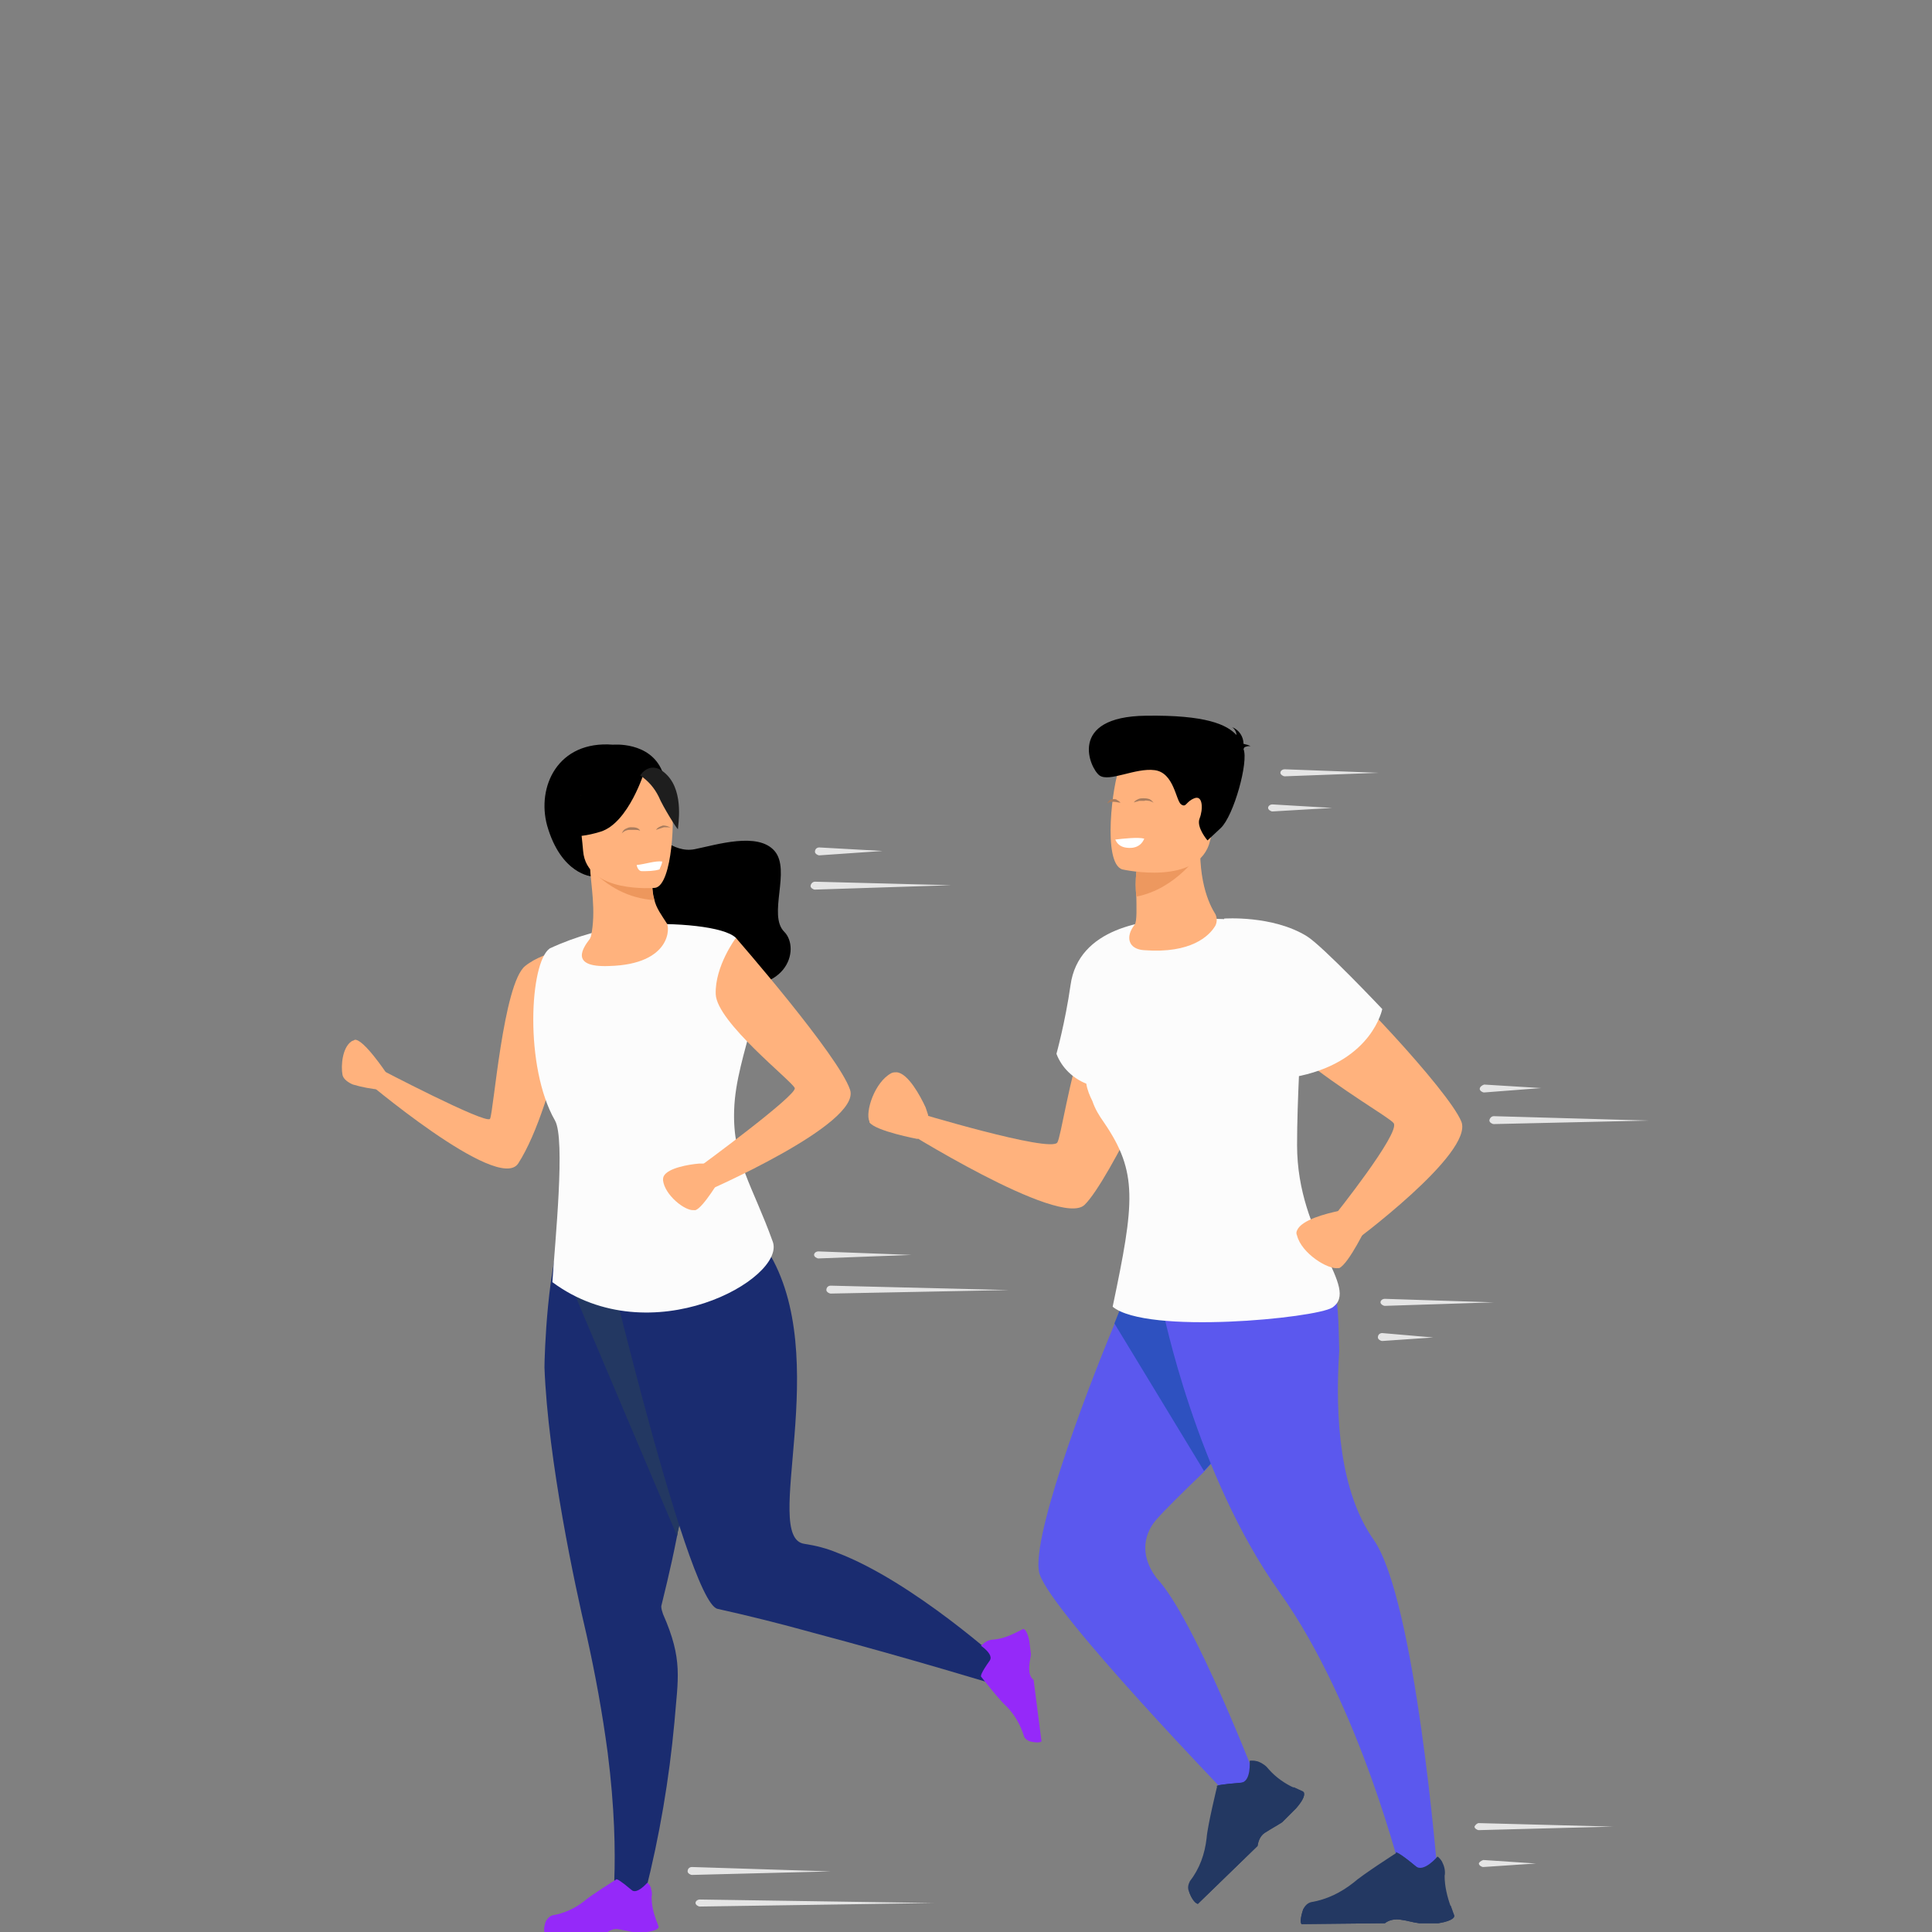 <?xml version="1.0" encoding="utf-8"?>
<!-- Generator: Adobe Illustrator 25.2.1, SVG Export Plug-In . SVG Version: 6.00 Build 0)  -->
<svg version="1.1" id="Ebene_1" xmlns="http://www.w3.org/2000/svg" xmlns:xlink="http://www.w3.org/1999/xlink" x="0px" y="0px"
	 viewBox="0 0 220 220" style="enable-background:new 0 0 220 220;" xml:space="preserve">
<rect x="0" y="0" width="220" height="220" fill="#808080" stroke="none"/>
<style type="text/css">
	.st0{display:none;}
	.st1{display:inline;fill:#AAAAA9;}
	.st2{fill:#5B58EE;}
	.st3{fill:#2E51C0;}
	.st4{fill:#FFB27D;}
	.st5{fill:#233862;}
	.st6{fill:#FCFCFC;}
	.st7{fill:#ED985F;}
	.st8{fill:#FFFFFF;}
	.st9{fill:#1A2C70;}
	.st10{fill:#9529F9;}
	.st11{fill:#ED975D;}
	.st12{fill:#1E1E1E;}
	.st13{fill:#A87C5E;}
	.st14{fill:#E5E5E5;}
	.st15{opacity:0.75;}
	
		.st16{display:inline;fill:none;stroke:#C6C6C6;stroke-width:0.5;stroke-linecap:round;stroke-linejoin:round;stroke-miterlimit:10;}
	
		.st17{display:inline;fill:none;stroke:#C6C6C6;stroke-width:0.2;stroke-linecap:round;stroke-linejoin:round;stroke-miterlimit:10;}
</style>
<g id="Ebene_2_1_" class="st0">
	<rect x="-17" y="56.8" class="st1" width="272.3" height="186.6"/>
</g>
<g id="Ebene_1_1_">
	<path class="st2" d="M131.8,172.9c-1.4,1.5-2.2,4-0.1,6.8c4.3,4.5,11.6,23.6,11.6,23.6c-0.2,0.7,0,1.8-0.5,2.1c-0.9,0.5-3-1-3-1
		s-19.8-20.5-21.4-25.1c-1.2-3.4,4.9-19.9,8.5-28.5c0.7-1.8,1.5-3.6,2.5-5.3l0.1-0.1c1.8-1.2,4.1-1.3,5.9-0.1
		c0.4,0.2,0.8,0.5,1.1,0.8c4.4,3.6,7.3,12.1,7,13.9c-0.2,1.2-2,2.7-4.4,5.3c-0.5,0.5-1.6,1.9-2.1,2.4
		C134.8,169.8,132.4,172.2,131.8,172.9z"/>
	<path class="st3" d="M138.6,165.9c-0.5,0.5-1,1.1-1.5,1.6l-10.2-16.8c0.7-1.8,1.5-3.7,2.5-5.3l0.1-0.1l5.9-0.1h1.1v0.8L138.6,165.9
		z"/>
	<path class="st4" d="M132.9,106.6c0,0,2.2,5.4,1.6,8.6s-8.2,19.3-11,22s-21.2-8.9-21.2-8.9l1.8-1.7c0,0,15.5,4.7,16.3,3.5
		S123.9,105.1,132.9,106.6z"/>
	<path class="st2" d="M132.4,149.1c0,0,3.8,18.9,13.3,32.2c9.2,12.9,14,32.6,14,32.6c0.6,0.3,1.3,0.3,1.8,0c1.2-0.5,2,0.1,2.2-0.5
		c0,0-2.5-31.3-7.3-38.1c-3.8-5.4-4.4-13.8-3.9-21.5c-0.1-2.9,0-6-1-8.8L132.4,149.1z"/>
	<path class="st5" d="M163.8,219h-2.2c-0.8-0.1-1.3-0.3-2.1-0.4c-0.6-0.1-1.3,0-1.8,0.4l0,0l-9.5,0.1c-0.2-0.3,0-1.1,0.2-1.7
		c0.2-0.4,0.5-0.7,0.9-0.8c1.8-0.3,3.4-1.1,4.8-2.2c1-0.9,4.9-3.4,4.9-3.4l0,0c0.1,0,0.5,0.1,2.3,1.6c0.9,0.8,2.5-1.1,2.5-1.1
		c0.2,0.2,0.4,0.4,0.5,0.7c0.2,0.4,0.3,1,0.2,1.4c0,1.2,0.3,2.4,0.7,3.5c0.2,0.6,0.4,1.1,0.4,1.1S165.7,218.7,163.8,219z"/>
	<path class="st5" d="M164.2,212.1c-0.7,0.6-1.5,1-2.4,1.2c-1,0.1-2.9-2.4-2.9-2.4l0,0c0.1,0,0.5,0.1,2.3,1.6
		c0.9,0.8,2.5-1.1,2.5-1.1C163.9,211.6,164.1,211.8,164.2,212.1z"/>
	<path class="st5" d="M163.8,219h-2.2c-0.8-0.1-1.3-0.3-2.1-0.4c-0.6-0.1-1.3,0-1.8,0.4l0,0l-9.5,0.1c-0.2-0.3,0-1.1,0.2-1.7
		c0.3-0.2,0.4,1.1,0.5,1.3s7.7,0,8.2-0.3c1.1-0.6,2.4-0.8,3.6-0.5c1.6,0.4,3.9-0.6,4.5-0.9c0.2,0.6,0.4,1.1,0.4,1.1
		S165.7,218.7,163.8,219z"/>
	<path class="st6" d="M147.7,130.4c0-10.6,1.7-23.2-1-24.3c-3.9-1.6-8-1.5-12.2-1.5c-4,0.1-11.7,1-12.6,7.6
		c-0.6,4.2-1.6,7.8-1.6,7.8c0.6,1.6,1.9,2.8,3.4,3.4c0.1,0.7,0.4,1.4,0.7,2c0.3,0.9,0.8,1.7,1.3,2.4c3.9,5.7,3.5,9.1,1,21
		c3.9,3.2,23.1,1.3,25,0.1C155,146.7,147.7,141,147.7,130.4z"/>
	<path class="st5" d="M147.6,205.9l-1.6,1.6c-0.6,0.4-1.2,0.7-1.8,1.1c-0.6,0.3-0.9,0.9-1,1.6l0,0l-6.8,6.6c-0.4-0.1-0.8-0.8-1-1.4
		c-0.2-0.4-0.1-0.8,0.1-1.2c1.1-1.4,1.7-3.1,1.9-4.9c0.1-1.4,1.2-5.9,1.2-5.9l0,0c0.1-0.1,0.4-0.2,2.8-0.4c1.2-0.1,1-2.5,1-2.5
		c0.3,0,0.6,0,0.9,0.1c0.5,0.2,0.9,0.5,1.2,0.9c0.8,0.9,1.8,1.6,2.9,2.1l1.1,0.5C148.4,204.1,148.9,204.4,147.6,205.9z"/>
	<path class="st5" d="M143.2,200.6c-0.1,0.9-0.4,1.8-0.9,2.5c-0.6,0.8-3.8,0.3-3.8,0.3l0,0c0.1-0.1,0.4-0.2,2.8-0.4
		c1.2-0.1,1-2.5,1-2.5C142.6,200.5,142.9,200.5,143.2,200.6z"/>
	<path class="st5" d="M147.6,205.9l-1.6,1.6c-0.6,0.4-1.2,0.7-1.8,1.1c-0.6,0.3-0.9,0.9-1,1.6l0,0l-6.8,6.6c-0.4-0.1-0.8-0.8-1-1.4
		c0-0.4,1,0.5,1.3,0.6s5.6-5.3,5.7-5.9c0.3-1.2,1.2-2.2,2.3-2.8c1.4-0.8,2.4-3.2,2.6-3.8l1.1,0.5
		C148.4,204.1,148.9,204.4,147.6,205.9z"/>
	<path class="st4" d="M141.4,107.7c0,0,5.9-0.1,8.6,1.7s14.9,14.7,16.4,18.3s-12.5,13.9-12.5,13.9l-2-3.1c0,0,7.6-9.5,6.8-10.6
		C157.9,126.7,136.7,115.5,141.4,107.7z"/>
	<path class="st4" d="M153.4,137.7l2.3,1.8c0,0-2.1,4.4-3.2,4.9h-0.1c-1.2,0.2-4.2-1.7-4.7-3.7c-0.1-0.2-0.1-0.4,0-0.6
		c0.5-1.2,3.3-1.9,4.7-2.2C153.1,137.7,153.4,137.7,153.4,137.7z"/>
	<path class="st4" d="M105.7,127l-1.2,2.7c0,0-4.8-0.9-5.5-1.9v-0.1c-0.5-1.1,0.6-4.5,2.5-5.5c0.2-0.1,0.4-0.1,0.6-0.1
		c1.3,0.1,2.7,2.7,3.3,4C105.6,126.7,105.7,127,105.7,127z"/>
	<path class="st6" d="M139.4,104.6c0,0,5.5-0.4,9.4,2c1.8,1.1,8.6,8.3,8.6,8.3s-1.1,5.8-9.3,7.6s-9.3-11.7-9.3-11.7L139.4,104.6z"/>
	<path class="st4" d="M138.4,104.1c0.2,0.4,0.2,0.9,0,1.3c-0.7,1.2-2.8,3.2-8.1,2.8c-1.8-0.1-2.2-1.5-1.1-2.9
		c0.3-0.3,0.2-2.3,0.2-3.1c-0.1-1-0.1-1.9,0-2.9l3.8-2.6l3.6-2.5C136.2,100,137.7,103,138.4,104.1z"/>
	<path class="st7" d="M136.6,97.1c0,0-2.6,4.1-7.2,5c-0.1-1-0.1-1.9,0-2.9l3.8-2.6L136.6,97.1z"/>
	<path class="st4" d="M127.8,99c0,0,8.8,2,10-3.3s3.1-8.8-2.4-10.3s-7.1,0.3-7.9,2S125.5,98.3,127.8,99z"/>
	<path d="M141.7,85.1c0.2-0.1,0.5-0.2,0.7-0.1c-0.2-0.2-0.5-0.2-0.8-0.3c0-0.8-0.5-1.6-1.3-1.9c0.3,0.2,0.5,0.6,0.5,0.9
		c-1.1-1.2-3.5-2.3-10.3-2.2c-9,0.1-6.4,6-5.3,6.8s4.1-0.9,6.3-0.6s2.4,3.5,3,3.9s0.5-0.3,1.5-0.7s1,1.3,0.6,2.3s0.9,2.5,0.9,2.5
		l1.5-1.4c1.5-1.4,3.2-7.6,2.6-9L141.7,85.1z"/>
	<path class="st8" d="M127,95.6c0.2,0.5,0.6,0.8,1.1,0.9c0.5,0.1,1.7,0.2,2.2-1C129.6,95.3,127.9,95.5,127,95.6z"/>
	<path class="st4" d="M79.9,116L79.9,116L79.9,116z"/>
	<path class="st9" d="M80,152.5L80,152.5c-0.1,2.1-0.2,4.1-0.4,6.2c-0.3,3-0.7,6-1.2,8.9l0,0c-0.1,0.5-0.2,1-0.2,1.5
		s-0.1,0.8-0.2,1.2l-0.5,2.6c-0.1,0.7-0.3,1.3-0.4,2c-0.8,4.1-1.6,7.1-1.8,8l0,0c0,0.3,0.1,0.6,0.2,0.9c2.3,5.2,1.7,7.3,1.3,12.3
		c-0.6,6.5-1.7,13-3.3,19.3l-4,3.8c0,0,1.3-7-0.3-19.6c-0.6-4.5-1.4-8.9-2.4-13.4c-1.3-5.5-4.4-19.9-4.8-30.5
		c0-1.1,0.3-12.1,2.4-16.6c0.6-1.2,4.9,1.6,4.9,1.6h4.4h4.4l0.1,0.2c0.8,1.9,1.3,3.9,1.4,6C80,148.7,80.1,150.6,80,152.5z"/>
	<path class="st5" d="M80,152.5L80,152.5c-0.1,2.1-0.2,4.1-0.4,6.2c-0.3,3-0.7,6-1.2,8.9l0,0c-0.1,0.5-0.2,1-0.2,1.5
		s-0.1,0.8-0.2,1.2l-0.5,2.6c-0.1,0.7-0.3,1.3-0.4,2c0,0-12.2-28.7-12.3-29.1l9-5h4.4l0.1,0.2c0.8,1.9,1.3,3.9,1.4,6
		C80,148.7,80.1,150.6,80,152.5z"/>
	<path class="st10" d="M69.2,220L69.2,220c0.4-0.3,0.9-0.4,1.3-0.3c0.6,0.1,1,0.2,1.5,0.3h1.7c1.4-0.2,1.3-0.6,1.3-0.6
		s-0.1-0.3-0.3-0.8c-0.3-0.8-0.5-1.7-0.5-2.6c0.1-0.4,0-0.7-0.1-1.1c-0.1-0.2-0.2-0.4-0.4-0.5c0,0-1.2,1.4-1.8,0.8
		c-1.3-1.1-1.6-1.2-1.7-1.2l0,0c0,0-2.9,1.8-3.7,2.5c-1,0.8-2.3,1.4-3.6,1.6c-0.3,0.1-0.5,0.3-0.7,0.6c-0.2,0.4-0.3,1-0.2,1.3H69.2z
		"/>
	<path class="st4" d="M66.2,108c0,0-2.8,17.7-7.2,24.5c-2.3,3.4-17.8-9.8-17.8-9.8l1.8-1.1c0,0,12.4,6.5,12.8,5.8
		c0.4-0.7,1.5-15.4,4-17.4S66.2,108,66.2,108z"/>
	<path d="M67.4,99.8c0,0-3.5-0.2-5.1-5.8c-1.2-4.4,1.2-9.7,7.5-9.2c0,0,4.2-0.4,5.6,3c0.6,1.5,1.7,2.1-0.2,7.7l-0.4,1.9L67.4,99.8z"
		/>
	<path d="M74.5,94.7c0,0,2.1,2.5,4.6,2s7.2-2,9.1,0.2s-0.8,7.3,1.1,9.2s0.4,7.7-8,5.8s-8.1-11.2-8-12.5C73.6,97.7,74,96.2,74.5,94.7
		z"/>
	<path class="st9" d="M114.3,189.5l-0.4,2.5c0,0-10.1-3.1-21.4-6.1c-3.6-1-7.2-1.9-10.8-2.7s-14.3-47-14.3-47s15.9-1.6,20,6.2
		c7.6,12.2-0.8,32.7,4.2,33.4c1.3,0.2,2.5,0.5,3.7,1C104,180.1,114.3,189.5,114.3,189.5z"/>
	<path class="st6" d="M62.6,108c3-1.4,6.3-2.3,9.6-2.7c4.7-0.3,10.3,0.2,11.6,1.5c1.7,3,2.3,6.4,1.8,9.8c-0.8,3.2-1.9,6.5-2,9.8
		c-0.2,5.7,2.1,8.6,4.4,15c1.5,4.2-13.9,12.9-25.1,4.6c0.3-4.6,1.5-16.3,0.3-18.4C59.7,121.5,60.3,109.6,62.6,108z"/>
	<path class="st4" d="M83.8,106.8c0,0,11.7,13.4,13,17.3c1.3,3.9-16.5,11.6-16.5,11.6l-0.7-2.8c0,0,11.2-8.2,10.9-9s-8.9-7.5-9-10.7
		S83.8,106.8,83.8,106.8z"/>
	<path class="st4" d="M69.4,110c-4.7,0.2-2.9-2.2-2.3-3c0.1-0.1,0.1-0.2,0.2-0.4c0.3-1.4,0.3-2.9,0.2-4.3c-0.1-1.4-0.3-2.9-0.3-3.4
		l0,0v-0.2l5.8-1.6l1,1.8l0.2,0.4c0.1,1,0,2.1,0.3,3.1c0.2,1,0.9,1.9,1.4,2.7C76.3,105.5,76.5,109.8,69.4,110z"/>
	<path class="st11" d="M74.5,102.5c-2.9-0.2-5.3-1.5-7.3-3.6l0,0c2.3-0.5,4.6-0.4,6.8,0.1l0.2,0.4C74.3,100.5,74.2,101.5,74.5,102.5
		z"/>
	<path class="st4" d="M74.6,101.1c0,0-7.8,0.7-8.2-4.2s-1.6-8.1,3.4-8.7s6.1,1.2,6.6,2.8S76.6,100.8,74.6,101.1z"/>
	<path d="M73.4,87.8c0,0-1.8,5.9-5,6.9S63.7,95,63.7,95c1.5-1.5,2.4-3.5,2.6-5.7C66.2,89.3,71.6,85.2,73.4,87.8z"/>
	<path class="st12" d="M72.9,88.3c0.9,0.6,1.6,1.4,2.1,2.4c0.5,1.2,2.2,3.9,2.2,3.7c0-0.4,0.7-4.1-1.2-6.1S72.9,88.3,72.9,88.3z"/>
	<path class="st8" d="M72.5,98.5c0,0,0.1,0.7,0.6,0.7c0.6,0,1.4,0,2-0.2c0.1-0.3,0.3-0.6,0.3-0.9C74.6,98,73.5,98.4,72.5,98.5z"/>
	<path class="st4" d="M80.3,132.5l1.8,1.6c0,0-2,3.4-2.9,3.7H79c-1,0.1-3.3-1.7-3.5-3.4c0-0.2,0-0.3,0.1-0.5c0.5-0.9,2.8-1.3,4-1.4
		C80,132.5,80.3,132.5,80.3,132.5z"/>
	<path class="st4" d="M44,122.2l-0.6,1.9c-1.1-0.1-2.2-0.3-3.2-0.6c-0.5-0.2-1.1-0.6-1.2-1.1c-0.2-1.1,0-3.1,1-3.8
		c0.1-0.1,0.3-0.1,0.4-0.2C41.4,118.3,44,122.2,44,122.2z"/>
	<path class="st10" d="M117.7,191.3L117.7,191.3c-0.4-0.3-0.5-0.8-0.5-1.3c0-0.6,0.1-1,0.2-1.6l-0.2-1.6c-0.3-1.4-0.7-1.3-0.7-1.3
		l-0.8,0.4c-0.8,0.4-1.6,0.7-2.5,0.8c-0.4,0-0.7,0.1-1,0.3c-0.2,0.1-0.3,0.3-0.5,0.4c0,0,1.5,1,1,1.7c-1,1.4-1,1.7-1,1.8l0,0
		c0,0,2.1,2.7,2.9,3.4c0.9,0.9,1.6,2.1,2,3.4c0.1,0.3,0.4,0.5,0.7,0.6c0.4,0.1,1,0.2,1.3,0L117.7,191.3z"/>
	<g>
		<path class="st13" d="M129.1,91.4c0.1-0.2,0.3-0.3,0.5-0.4s0.4-0.1,0.6-0.1s0.4,0,0.7,0.1c0.2,0.1,0.4,0.3,0.5,0.5
			c-0.1-0.2-0.3-0.2-0.5-0.3c-0.2,0-0.4-0.1-0.6,0c-0.2,0-0.4,0-0.6,0C129.5,91.3,129.2,91.3,129.1,91.4z"/>
	</g>
	<g>
		<path class="st13" d="M70.8,94.9c0.1-0.2,0.2-0.4,0.4-0.5c0.2-0.1,0.4-0.2,0.6-0.2c0.4,0,0.9,0,1.1,0.4c-0.2-0.1-0.4-0.1-0.6-0.1
			s-0.4,0-0.6,0C71.4,94.5,71.1,94.6,70.8,94.9z"/>
	</g>
	<g>
		<path class="st13" d="M74.7,94.5c0.2-0.3,0.5-0.4,0.8-0.5c0.3,0,0.7,0.1,0.9,0.3c-0.1-0.1-0.3-0.1-0.4-0.1s-0.3,0-0.4,0
			C75.3,94.3,75,94.4,74.7,94.5z"/>
	</g>
	<g>
		<path class="st13" d="M127.6,91.4c-0.3,0-0.5-0.1-0.8-0.1s-0.5,0-0.7,0.2c0-0.1,0.1-0.3,0.3-0.4c0.1-0.1,0.3-0.1,0.4-0.1
			c0.2,0,0.3,0,0.4,0.1C127.4,91.2,127.5,91.3,127.6,91.4z"/>
	</g>
</g>
<g id="Ebene_4">
	<g>
		<path class="st14" d="M93.2,142.5l10.6,0.4l-10.6,0.4c-0.2,0-0.5-0.2-0.5-0.4S92.9,142.5,93.2,142.5L93.2,142.5z"/>
	</g>
	<g>
		<path class="st14" d="M94.6,146.4l20.3,0.5l-20.3,0.4c-0.2,0-0.5-0.2-0.5-0.4C94.1,146.6,94.3,146.4,94.6,146.4L94.6,146.4z"/>
	</g>
	<g>
		<path class="st14" d="M93.3,96.5l7.2,0.4l-7.2,0.5c-0.2,0-0.5-0.2-0.5-0.4C92.8,96.7,93,96.5,93.3,96.5L93.3,96.5z"/>
	</g>
	<g>
		<path class="st14" d="M92.8,100.4l15.5,0.4l-15.5,0.5c-0.2,0-0.5-0.2-0.5-0.4S92.5,100.4,92.8,100.4L92.8,100.4z"/>
	</g>
	<g>
		<path class="st14" d="M146.3,87.6L157,88l-10.7,0.4c-0.2,0-0.5-0.2-0.5-0.4C145.8,87.8,146,87.6,146.3,87.6
			C146.2,87.6,146.2,87.6,146.3,87.6z"/>
	</g>
	<g>
		<path class="st14" d="M144.9,91.6l6.8,0.4l-6.8,0.4c-0.2,0-0.5-0.2-0.5-0.4C144.4,91.8,144.6,91.6,144.9,91.6
			C144.8,91.6,144.9,91.6,144.9,91.6z"/>
	</g>
	<g>
		<path class="st14" d="M157.7,147.9l12.4,0.4l-12.4,0.4c-0.2,0-0.5-0.2-0.5-0.4S157.4,147.9,157.7,147.9L157.7,147.9z"/>
	</g>
	<g>
		<path class="st14" d="M157.4,151.8l5.8,0.5l-5.8,0.4c-0.2,0-0.5-0.2-0.5-0.4C156.9,152,157.1,151.8,157.4,151.8
			C157.3,151.8,157.4,151.8,157.4,151.8z"/>
	</g>
	<g>
		<path class="st14" d="M169,123.5l6.5,0.4l-6.5,0.5c-0.2,0-0.5-0.2-0.5-0.4S168.7,123.6,169,123.5L169,123.5z"/>
	</g>
	<g>
		<path class="st14" d="M170.1,127.1l17.7,0.5l-17.7,0.4c-0.2,0-0.5-0.2-0.5-0.4S169.8,127.1,170.1,127.1L170.1,127.1z"/>
	</g>
	<g>
		<path class="st14" d="M78.8,212.6l15.8,0.5l-15.8,0.4c-0.2,0-0.5-0.2-0.5-0.4C78.3,212.8,78.5,212.6,78.8,212.6
			C78.7,212.6,78.8,212.6,78.8,212.6z"/>
	</g>
	<g>
		<path class="st14" d="M79.7,216.3l26.6,0.4l-26.6,0.4c-0.2,0-0.5-0.2-0.5-0.4S79.4,216.3,79.7,216.3L79.7,216.3z"/>
	</g>
	<g>
		<path class="st14" d="M168.4,207.6l15.3,0.4l-15.3,0.4c-0.2,0-0.5-0.2-0.5-0.4C168,207.8,168.2,207.6,168.4,207.6L168.4,207.6z"/>
	</g>
	<g>
		<path class="st14" d="M168.9,211.8l6,0.4l-6,0.4c-0.2,0-0.5-0.2-0.5-0.4C168.4,212.1,168.6,211.9,168.9,211.8L168.9,211.8z"/>
	</g>
</g>
<g id="Ebene_3" class="st15">
	<g id="Motion_Lines_Thic" class="st0">
		<path class="st16" d="M110.4,182.3c1-0.9,2.2-1.6,3.5-2.2"/>
		<path class="st16" d="M79.1,219.1c0,0,12.1-1.2,20.9-8.9"/>
		<path class="st16" d="M169.4,217.2c11.4-0.8,14.4-2.5,22.9-9.6"/>
		<path class="st16" d="M84.8,137.6c5.3,2.6,11.2,3.1,16.7,1.3"/>
		<path class="st16" d="M88.7,134.6c2.9,1.4,5.7,1.7,9.1,1.4"/>
		<path class="st16" d="M160.4,141.7c3.4,0.8,5.6,1.5,10.5,1"/>
		<path class="st16" d="M157.4,145.1c5.6,1.2,9.3,2.4,17.4,1.6"/>
		<path class="st16" d="M168.9,213.4c5-0.3,9.9-2.7,13.3-6.5"/>
		<path class="st16" d="M78.6,215.4c3.9-0.5,7.6-2.4,10.3-5.2"/>
		<path class="st16" d="M43.9,129.6c-0.2,4.2,0.8,8.5,2.7,11.9"/>
		<path class="st16" d="M39.9,126.9c0.1,3.3,0.5,6.6,1.3,9.8"/>
		<path class="st16" d="M142.4,97.9c3.5,0.9,7.5,1.2,11.4,0.7"/>
		<path class="st16" d="M144.6,94c5,1.2,11.3,1.2,16.3-0.4"/>
		<path class="st16" d="M106.2,179.6c1.6-1.8,3.7-3.3,6-4.2"/>
	</g>
	<g id="Motion_Lines_Thin" class="st0">
		<path class="st17" d="M156,146c3.2,1.6,6.6,2.6,10.1,3"/>
		<path class="st17" d="M159.2,143.2c3.1,1.1,6.8,1.6,9.9,1.5"/>
		<path class="st17" d="M169.2,215.4c4.7,0,9.4-1.5,13.2-4.2"/>
		<path class="st17" d="M169.6,218.5c0.9-0.1,1.8,0,2.7,0s4.3-0.4,5.2-0.8"/>
		<path class="st17" d="M143.3,96.1c2.1,0.6,4.3,0.9,6.5,1.1"/>
		<path class="st17" d="M145.3,92.2c2.6,0.5,4.9,0.5,7.4,0.4"/>
		<path class="st17" d="M42.1,128.3c-0.2,1.4-0.2,2.8,0,4.2s0.2,1.4,0.5,2.5"/>
		<path class="st17" d="M46,130.8c-0.1,1.5,0.1,3.1,0.5,4.6"/>
		<path class="st17" d="M90.6,133.4c1.9,0.8,5.4,1.2,6.1,1.2"/>
		<path class="st17" d="M86.8,136.3c0.2,0.2,2.5,1.2,4.1,1.6c1.2,0.3,3.2,0.4,4.8,0.2"/>
		<path class="st17" d="M78.5,213.7c1.1-0.3,2.2-0.7,3.2-1.2c1-0.6,1.9-1.4,2.3-2.5"/>
		<path class="st17" d="M79.1,217.2c3.2,0,6.3-1.3,8.9-3.6"/>
		<path class="st17" d="M109.2,181.2c2.3-1.9,4-3.4,5.7-3.6"/>
		<path class="st17" d="M105.2,178.7c0.9-1.2,1.1-1.4,2.3-2.2"/>
		<path class="st17" d="M81.4,93.3c5.2,0.1,13-0.9,14.6-2.1"/>
		<path class="st17" d="M90,95.4c2.6,0.1,5.2-0.4,7.6-1.5"/>
		<path class="st17" d="M90.9,97.2c2.1,0.1,4.2,0,6.3-0.2"/>
	</g>
</g>
</svg>

